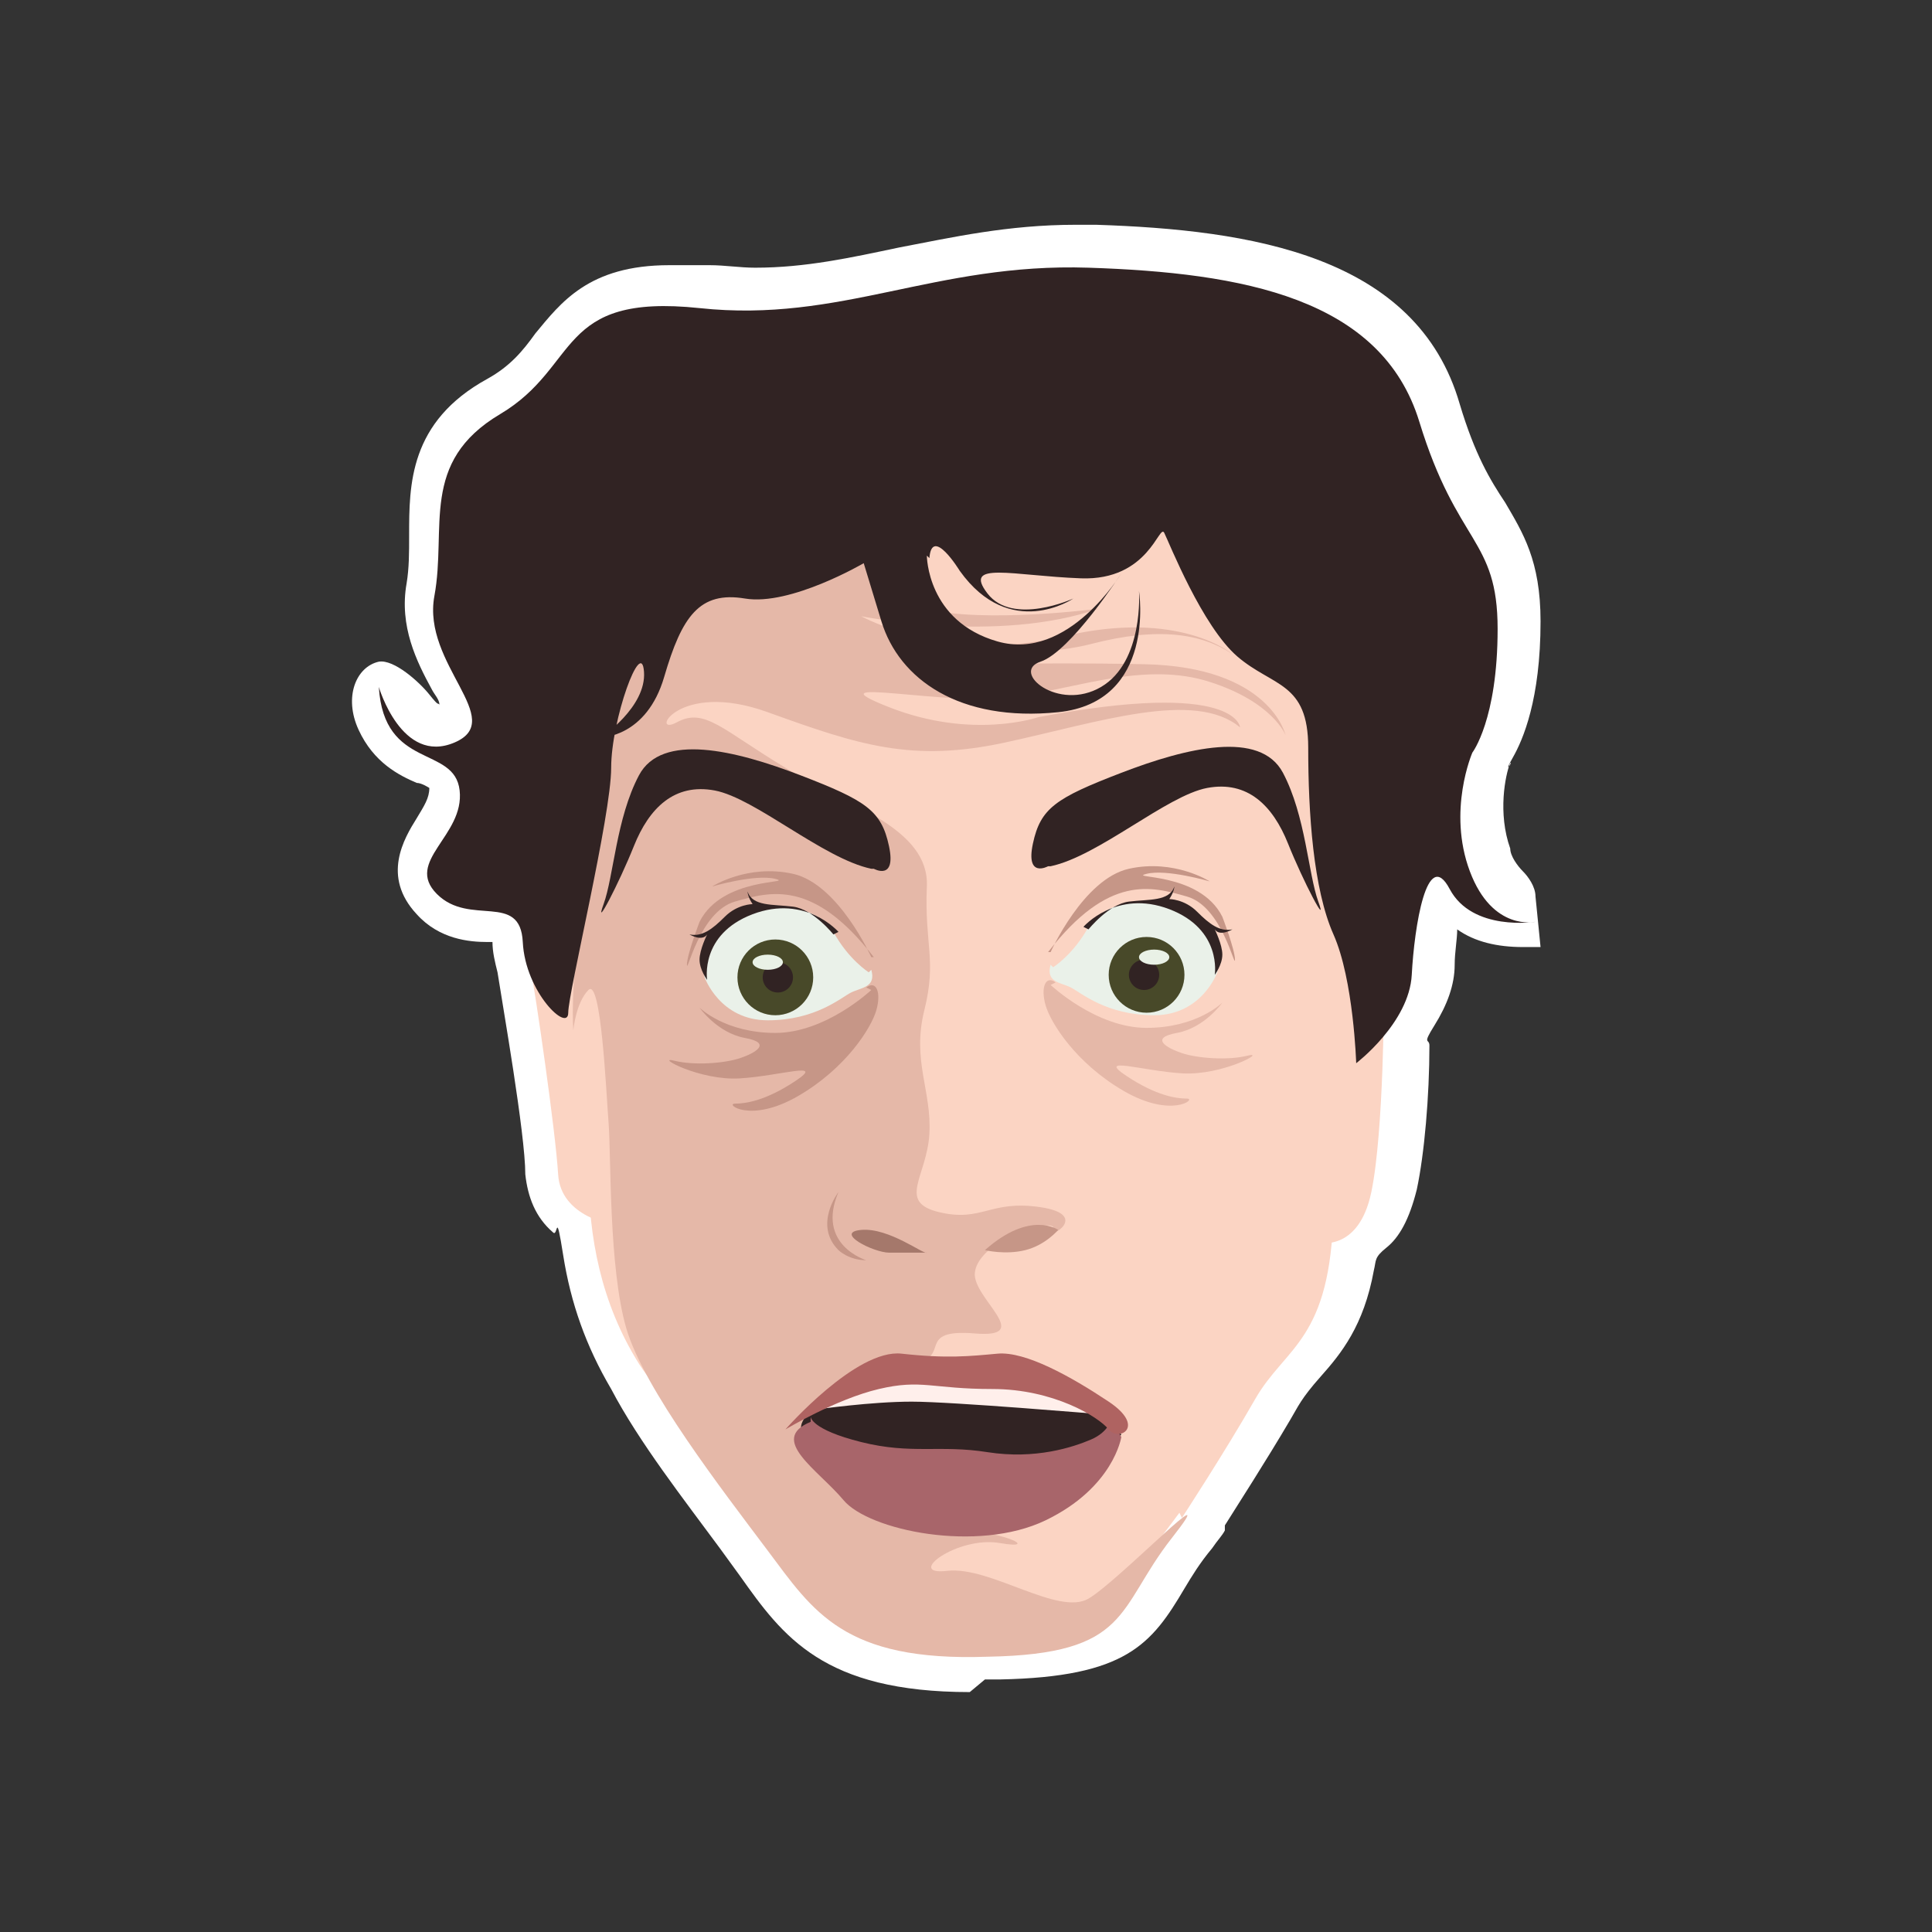 <?xml version="1.0" encoding="UTF-8"?>
<svg id="Livello_1" data-name="Livello 1" xmlns="http://www.w3.org/2000/svg" version="1.1" viewBox="0 0 76.5 76.5">
  <rect x="0" y="0" width="76.5" height="76.5" fill="#333333" stroke="none"/>
  <defs>
    <style>
      .cls-1 {
        fill: #484929;
      }

      .cls-1, .cls-2, .cls-3, .cls-4, .cls-5, .cls-6, .cls-7, .cls-8, .cls-9, .cls-10, .cls-11, .cls-12 {
        stroke-width: 0px;
      }

      .cls-2 {
        fill: #af6361;
      }

      .cls-3 {
        fill: #a8656a;
      }

      .cls-4 {
        fill: #fbd4c3;
      }

      .cls-5 {
        fill: #c69687;
      }

      .cls-6 {
        fill: #312323;
      }

      .cls-7 {
        fill: #e5b8a8;
      }

      .cls-8 {
        fill: #e9f1e6;
      }

      .cls-9 {
        fill: #a5786b;
      }

      .cls-10 {
        fill: #ffefeb;
      }

      .cls-11 {
        fill: #fff;
      }

      .cls-12 {
        fill: #eaf1e9;
      }
    </style>
  </defs>
  <path class="cls-11" d="M38.4,67c-5.8,0-7.4-2.2-9.1-4.6l-.8-1.1c-1.4-1.9-3.2-4.2-4.3-6.3h0c-1-1.7-1.6-3.4-1.9-5.3s-.2-.7-.4-.9c-.7-.6-1-1.4-1.1-2.3,0-1.6-.9-6.7-1.1-8-.1-.4-.2-.8-.2-1.2,0,0-.2,0-.2,0-.7,0-1.9-.1-2.8-1.1-1.4-1.5-.5-3,0-3.8.3-.5.5-.8.5-1.2,0,0-.3-.2-.5-.2-.7-.3-1.7-.8-2.3-2.1s-.1-2.5.8-2.7h0c.6-.1,1.6.8,2,1.3s.3.3.4.4c0-.2-.2-.4-.3-.6-.6-1.1-1.3-2.5-1-4.2.1-.6.1-1.2.1-1.9,0-2,0-4.5,3.1-6.2.9-.5,1.4-1.1,1.9-1.8,1-1.2,2.1-2.7,5.3-2.7s1,0,1.6,0c.6,0,1.2.1,1.8.1,2,0,3.8-.4,5.7-.8,2.1-.4,4.3-.9,7-.9s.5,0,.8,0c6.1.2,12.7,1.2,14.4,7.1.6,2,1.2,3,1.8,3.9.7,1.2,1.4,2.3,1.4,4.7,0,3.1-.7,4.7-1.1,5.4s0,.2-.1.2c-.2.5-.5,2,0,3.4,0,.3.3.7.5.9s.5.6.5,1l.2,2c-.2,0-.4,0-.7,0-1,0-1.9-.2-2.6-.7,0,.4-.1.9-.1,1.4,0,.8-.3,1.6-.8,2.4s-.2.5-.2.8c0,2-.2,4.3-.5,5.7-.3,1.2-.7,1.9-1.2,2.3s-.4.5-.5.9c-.4,2.2-1.3,3.3-2.1,4.2s-.9,1.2-1.2,1.7c-1,1.7-2.1,3.4-2.6,4.2h0c0,.1,0,.2,0,.2-.1.2-.3.4-.5.7-.5.6-.8,1.1-1.1,1.6-1.3,2.2-2.3,3.5-7.3,3.6-.2,0-.4,0-.6,0Z"/>
  <g>
    <path class="cls-4" d="M52.2,49.2s1.6.4,2.1-2,.5-7.9.5-7.9l-1.4,1s-1.7,7.8-1.3,8.9Z"/>
    <path class="cls-4" d="M24.3,48.5s-2.1-.3-2.2-2-.9-7.2-1.1-8.2,3.3,1,3.3,1v9.2Z"/>
    <path class="cls-4" d="M46.8,60.1s1.7-2.6,2.9-4.7,3-2.3,3.1-7.5,1.7-6.2.6-9.9-1.2-7.6-1.2-9.4-.6-6.4-3-7.4-13.7,0-13.7,0l-7.7,2.7-2,3.7-.4,5-2.9,8s.8,3,.8,5.7.5,5.3,2,7.7,8.7,8.5,8.7,8.5l5.7,1.4h4l3-4Z"/>
    <path class="cls-7" d="M35.6,21.3s-4.9.5-6.9.6-4.1,1.9-4.4,5-1.8,10.4-1.6,13.9c0,0,.1-1.1.6-1.6s.7,4,.8,5.3,0,5.7.7,8.1,3.8,6.4,5.6,8.8,3,4.4,8.7,4.2c5.7-.1,5.1-1.9,7.3-4.7s-2.1,1.7-3.3,2.4-3.9-1.3-5.6-1.1.4-1.4,2.1-1.1,0-.6-2.3-.5-4.8-2.4-5.4-3.5,2.8-3.1,4.3-3.2,0-1.3,2.4-1.1-.1-1.4,0-2.4,1.9-1.7,1.9-1.7c0,0,1.4-.4,1.2,0s1.5-.6-.5-.9-2.3.6-4,.2-.5-1.4-.4-3.1-.7-2.9-.2-4.9,0-2.6.1-4.9-3.1-3.2-5.6-4.7-3.2-2.4-4.3-1.8,0-1.7,3.6-.4,5.7,2,9.4,1.2,7.5-2.1,9.3-.6c0,0-.1-1.9-8-.4,0,0-2.6.9-5.9-.4s2.4,0,5-.4,5.2-1.4,7.7-.6,3,2.1,3,2.1c0,0-.6-2.7-5.6-2.8s-6.5.1-8.6-.2,3.8.1,6.5-.6,4.4-.4,5.6.4c0,0-2.1-1.8-6.7-.7s-8-.8-8-.8c0,0,5.4,1.1,9.4-.3,0,0-4.5.6-6.9,0s-1.2-2.6-1.2-2.6Z"/>
    <path class="cls-6" d="M34,54.8s-2.8,1.1-2.2,2,5.6,1.6,8.7,1.4c3.1-.2,3.9-1.4,3.9-1.4,0,0-1.6-1.8-3.9-2.3s-6.5.3-6.5.3Z"/>
    <path class="cls-6" d="M41.5,34.3s-.9.5-.6-.9.9-1.8,3.5-2.8,5.5-1.7,6.4,0,1,4,1.4,5.1-.6-.8-1.2-2.3-1.6-2.5-3.2-2.2-4.3,2.7-6.2,3.1Z"/>
    <path class="cls-12" d="M41.7,38.3s.8-.5,1.4-1.6,3-1.4,4.2-.4.9,2.2.9,2.2c0,0-.6,1.7-2.5,1.7s-2.9-.9-3.3-1.1-1-.2-.8-.9Z"/>
    <path class="cls-5" d="M41.6,37.7s1.3-2.9,3.1-3.3,3.2.5,3.2.5c0,0-1.7-.5-2.5-.3s2.1-.1,3,1.7c0,0,.5,1.3.5,1.7s-.5-2.1-1.9-2.5-3.1-.9-5.5,2.2Z"/>
    <path class="cls-6" d="M43.1,36.8s.8-1,1.6-1.1,1.6,0,1.8-.6c0,0,0,.2-.2.5,0,0,.6,0,1.1.5s.9.8,1.4.7c0,0-.5.3-.7,0,0,0,.3.6.3,1s-.3.8-.3.8c0,0,.3-1.8-1.8-2.6s-3.4.7-3.4.7Z"/>
    <circle class="cls-1" cx="45.4" cy="38.6" r="1.5"/>
    <circle class="cls-6" cx="45.3" cy="38.6" r=".6"/>
    <ellipse class="cls-8" cx="45.7" cy="37.9" rx=".6" ry=".3"/>
    <path class="cls-7" d="M41.6,39s1.8,1.7,3.8,1.7,3-1,3-1c0,0-.7,1-1.8,1.2s-.4.6.2.8,1.8.3,2.6.1-1,.8-2.6.7-3.4-.7-2.2.1,2,.9,2.4.9-.6.8-2.5-.3-2.9-2.7-3.1-3.4,0-1.2.4-.9Z"/>
    <path class="cls-6" d="M34.6,34.4s.9.5.6-.9-.9-1.8-3.5-2.8-5.5-1.7-6.4,0-1,4-1.4,5.1.6-.8,1.2-2.3,1.6-2.5,3.2-2.2,4.3,2.7,6.2,3.1Z"/>
    <path class="cls-12" d="M34.4,38.5s-.8-.5-1.4-1.6-3-1.4-4.2-.4-.9,2.2-.9,2.2c0,0,.6,1.7,2.5,1.7s2.9-.9,3.3-1.1,1-.2.8-.9Z"/>
    <path class="cls-5" d="M34.5,37.9s-1.3-2.9-3.1-3.3-3.2.5-3.2.5c0,0,1.7-.5,2.5-.3s-2.1-.1-3,1.7c0,0-.5,1.3-.5,1.7s.5-2.1,1.9-2.5,3.1-.9,5.5,2.2Z"/>
    <path class="cls-6" d="M33,37s-.8-1-1.6-1.1-1.6,0-1.8-.6c0,0,0,.2.2.5,0,0-.6,0-1.1.5s-.9.8-1.4.7c0,0,.5.3.7,0,0,0-.3.6-.3,1s.3.8.3.8c0,0-.3-1.8,1.8-2.6s3.4.7,3.4.7Z"/>
    <circle class="cls-1" cx="30.7" cy="38.7" r="1.5"/>
    <circle class="cls-6" cx="30.8" cy="38.7" r=".6"/>
    <ellipse class="cls-8" cx="30.4" cy="38.1" rx=".6" ry=".3"/>
    <path class="cls-5" d="M34.5,39.2s-1.8,1.7-3.8,1.7-3-1-3-1c0,0,.7,1,1.8,1.2s.4.6-.2.8-1.8.3-2.6.1,1,.8,2.6.7,3.4-.7,2.2.1-2,.9-2.4.9.6.8,2.5-.3,2.9-2.7,3.1-3.4,0-1.2-.4-.9Z"/>
    <path class="cls-5" d="M39,49.5s.8.2,1.6,0,1.3-.8,1.3-.8c0,0-1.1-.8-2.9.8Z"/>
    <path class="cls-9" d="M36.7,49.6c-.1.1-1.5-1-2.6-.9s.5.9,1.1.9,1.5,0,1.5,0Z"/>
    <path class="cls-3" d="M32.1,56.1s0,.5,2,1,3.1.1,5,.4,3.4-.2,4.1-.5.8-.8.8-.8l.4.7s-.3,2-3,3.3-7,.4-8-.8-3-2.4-1.3-3.1Z"/>
    <path class="cls-5" d="M33.2,47.2s-1,1.3,0,2.3c0,0,.4.4,1.1.4,0,0-2-.6-1.1-2.7Z"/>
    <path class="cls-10" d="M32.4,55.8s2.1-.3,3.7-.3,7.5.5,7.5.5c0,0-1.7-1.5-4-1.8s-6.4.7-7.2,1.5Z"/>
    <path class="cls-2" d="M31.1,56.6s2.8-3.2,4.6-3,2.7.1,3.8,0,2.9.9,4.4,1.9.4,1.6,0,1.1-2.2-1.6-4.6-1.6-2.8-.4-4.5,0c-1.7.4-3.7,1.6-3.7,1.6Z"/>
    <path class="cls-6" d="M36.7,22s0,2.6,2.8,3.4,4.9-2.7,4.9-2.7c0,0-2,3.1-3.2,3.5s.7,2,2.4,1,1.5-3.8,1.5-3.8c0,0,.7,4.4-3.2,4.8s-6.3-1.3-7-3.6l-.7-2.3s-2.9,1.7-4.7,1.4-2.5.7-3.2,3.1-2.5,2.4-2.5,2.4c0,0,1.8-1.2,1.7-2.6s-1.3,1.9-1.3,3.8-1.7,8.9-1.7,9.7-1.7-.8-1.8-2.8-2.1-.6-3.4-1.9,1.1-2.3.9-4.1-3-.8-3.2-4.1c0,0,.9,3.1,3,2.2s-1.3-3.1-.8-5.8-.6-5.3,2.6-7.2,2.2-4.8,7.9-4.2c5.6.6,9.3-1.8,15.4-1.6,6.1.2,11.6,1.2,13.1,6.1s3.1,4.6,3.1,8.2-1,4.9-1,4.9c0,0-1,2.3-.1,4.7s2.6,2,2.6,2c0,0-2.5.4-3.4-1.3s-1.4,1.5-1.5,3.4-2.2,3.5-2.2,3.5c0,0-.1-3.3-.9-5.1s-1-4.8-1-7.4-1.4-2.4-2.8-3.6-2.7-4.5-2.9-4.9-.6,1.9-3.3,1.8-4.7-.7-3.7.6,3.4.2,3.4.2c0,0-2.5,1.7-4.5-1.1,0,0-1.1-1.8-1.2-.5Z"/>
  </g>
</svg>